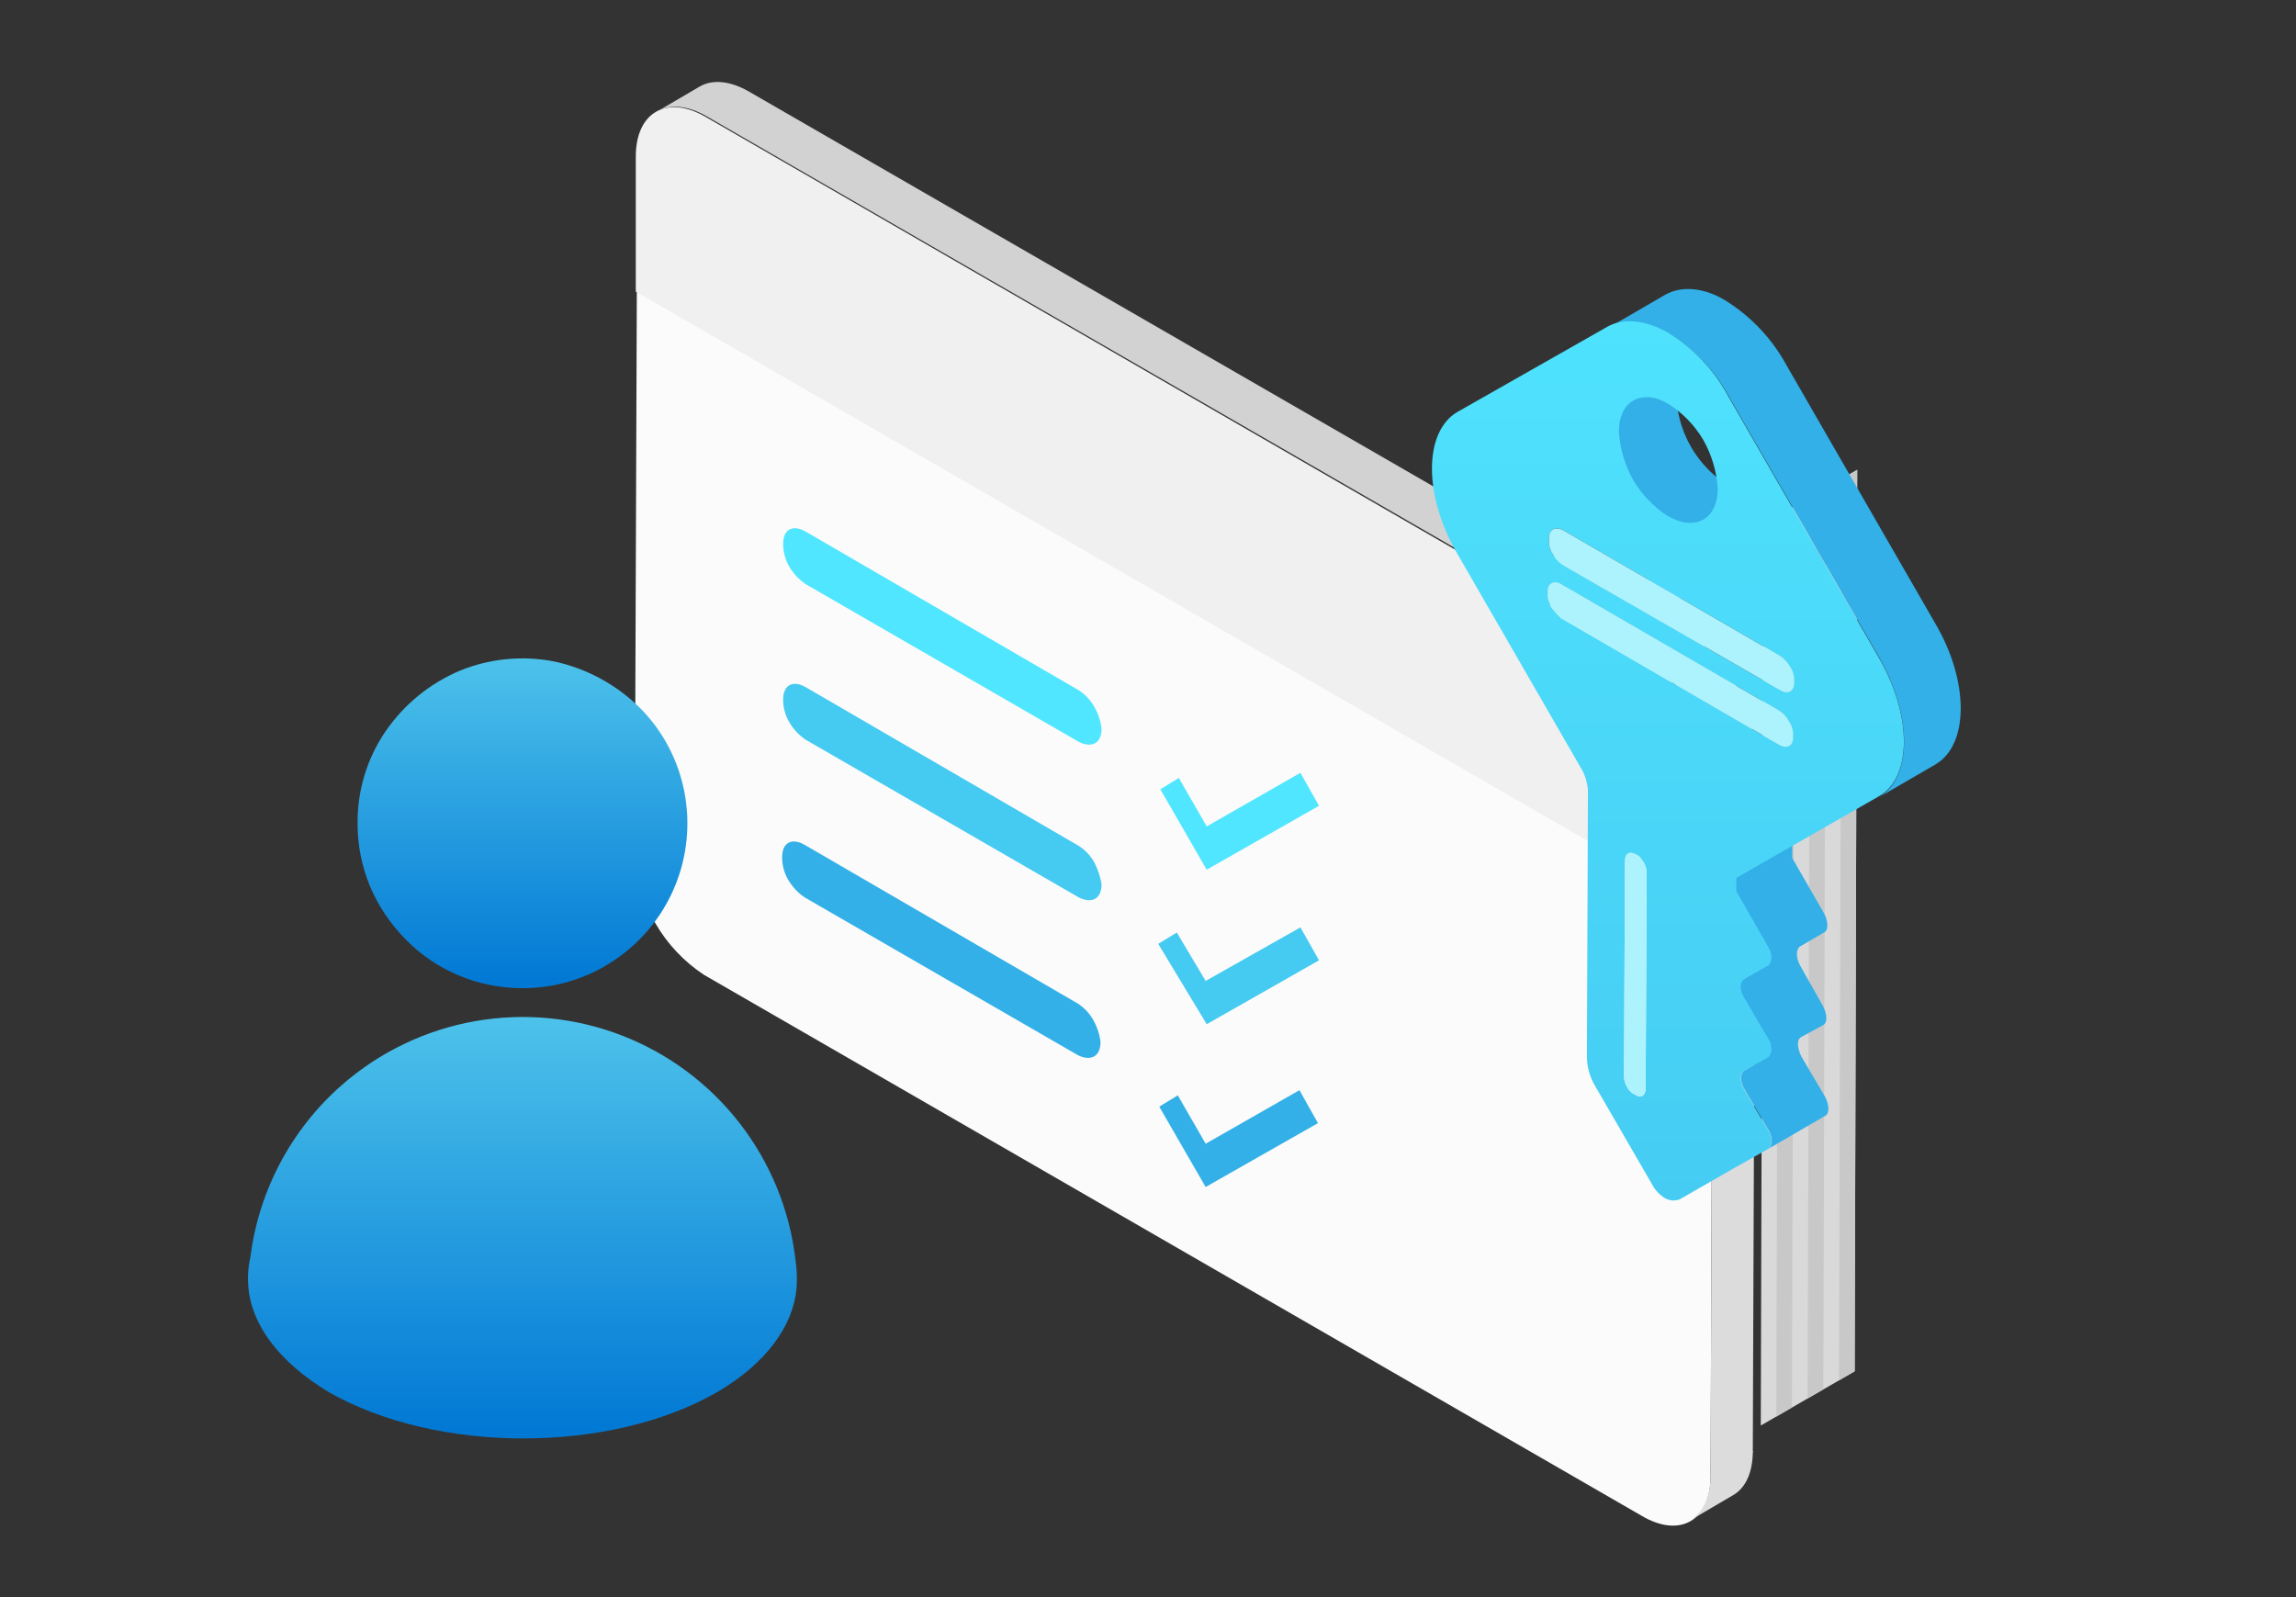 <svg width="46" height="32" viewBox="0 0 46 32" fill="none" xmlns="http://www.w3.org/2000/svg">
<rect x="0" y="0" width="46" height="32" fill="#333333" stroke="none"/>
<g clip-path="url(#clip0_1073_1049)">
<mask id="mask0_1073_1049" style="mask-type:luminance" maskUnits="userSpaceOnUse" x="0" y="0" width="46" height="32">
<path d="M45.419 0H0V32H45.419V0Z" fill="white"/>
</mask>
<g mask="url(#mask0_1073_1049)">
<path d="M35.328 10.5L37.209 9.413L37.158 27.476L35.277 28.562L35.328 10.5Z" fill="#D9D9D9"/>
<path d="M31.147 18.038V18.886L25.324 15.551V14.703L31.147 18.038ZM31.147 20.076V20.923L25.324 17.588V16.74L31.147 20.076ZM31.825 16.456V17.304L25.324 13.516V12.668L31.825 16.456Z" fill="#E2E2E2"/>
<path d="M35.639 10.32L35.953 10.139L35.901 28.201L35.588 28.383L35.639 10.32Z" fill="#C8C8C8"/>
<path d="M36.267 9.957L36.581 9.776L36.53 27.838L36.215 28.02L36.267 9.957Z" fill="#C8C8C8"/>
<path d="M36.895 9.595L37.209 9.413L37.158 27.475L36.844 27.657L36.895 9.595Z" fill="#C8C8C8"/>
<path d="M33.043 9.91L33.669 9.549L33.66 12.683L33.034 13.044L33.043 9.91V9.91Z" fill="#2195DC"/>
<path d="M30.623 8.52L31.251 8.158L33.669 9.549L33.043 9.91L30.623 8.52Z" fill="#32B0E7"/>
<path d="M16.805 12.175L18.186 11.372L20.478 12.696L19.098 13.498L16.805 12.175Z" fill="#0078D4"/>
<path d="M19.905 12.641L21.286 11.839L23.579 13.163L22.198 13.965L19.905 12.641Z" fill="#0078D4"/>
<path d="M22.985 20.186L24.367 19.384L26.659 20.707L25.278 21.51L22.985 20.186Z" fill="#0078D4"/>
<path d="M34.312 18.209L34.271 29.584C34.271 30.472 33.652 30.823 32.888 30.369L14.101 19.53C13.702 19.266 13.37 18.913 13.13 18.498C12.891 18.081 12.75 17.615 12.717 17.136L12.759 5.76L34.312 18.209Z" fill="#FBFBFB"/>
<path d="M33.879 30.452L34.725 29.956C34.973 29.812 35.118 29.502 35.118 29.068L34.271 29.564C34.271 30.018 34.106 30.307 33.879 30.452Z" fill="#DCDCDC"/>
<path d="M34.312 18.209L34.271 29.585L35.117 29.089L35.159 17.714L34.312 18.209Z" fill="#DCDCDC"/>
<path d="M32.929 13.192C33.328 13.457 33.66 13.81 33.899 14.225C34.138 14.642 34.279 15.107 34.312 15.587V18.292L12.738 5.843V3.138C12.738 2.25 13.357 1.899 14.121 2.333L32.929 13.192Z" fill="#F0F0F0"/>
<path d="M34.767 13.708C34.521 13.298 34.19 12.946 33.796 12.676L15.009 1.837C14.617 1.61 14.266 1.59 14.018 1.734L13.172 2.23C13.419 2.085 13.77 2.106 14.163 2.333L32.95 13.172C33.349 13.436 33.681 13.789 33.92 14.204C34.159 14.621 34.3 15.087 34.333 15.566V18.271L35.179 17.776V15.071C35.137 14.593 34.996 14.129 34.767 13.708Z" fill="#D2D2D2"/>
<path d="M21.616 13.832C21.744 13.916 21.85 14.029 21.925 14.163C22.001 14.296 22.05 14.444 22.07 14.596C22.07 14.906 21.863 14.988 21.616 14.865L16.145 11.706C16.009 11.615 15.897 11.495 15.814 11.355C15.733 11.217 15.69 11.06 15.69 10.901C15.69 10.591 15.897 10.508 16.145 10.653L21.616 13.832ZM26.054 15.484L26.426 16.145L24.176 17.425L23.247 15.814L23.618 15.587L24.176 16.558L26.054 15.484Z" fill="#50E6FF"/>
<path d="M21.595 20.108C21.723 20.192 21.83 20.305 21.904 20.439C21.98 20.573 22.029 20.72 22.049 20.872C22.049 21.182 21.843 21.265 21.595 21.141L16.124 17.982C15.989 17.891 15.876 17.771 15.794 17.631C15.712 17.494 15.669 17.337 15.67 17.177C15.67 16.867 15.876 16.785 16.124 16.929L21.595 20.108ZM26.034 21.843L26.405 22.503L24.155 23.783L23.226 22.173L23.597 21.946L24.155 22.916L26.034 21.843Z" fill="#32B0E7"/>
<path d="M21.616 16.95C21.744 17.033 21.85 17.146 21.925 17.28C21.995 17.416 22.044 17.563 22.07 17.714C22.07 18.023 21.863 18.106 21.616 17.982L16.145 14.823C16.009 14.733 15.897 14.613 15.814 14.472C15.733 14.335 15.69 14.178 15.69 14.018C15.69 13.709 15.897 13.626 16.145 13.77L21.616 16.95ZM26.054 18.581L26.426 19.241L24.176 20.521L23.205 18.911L23.577 18.684L24.155 19.654L26.054 18.581Z" fill="#45CAF2"/>
<path d="M15.938 25.249C15.824 24.252 15.438 23.305 14.824 22.511C14.21 21.718 13.391 21.107 12.454 20.745C11.518 20.384 10.501 20.286 9.512 20.461C8.524 20.637 7.603 21.079 6.848 21.74C5.837 22.627 5.185 23.853 5.017 25.187C4.972 25.383 4.958 25.585 4.976 25.786C5.038 26.55 5.595 27.293 6.586 27.892C8.754 29.13 12.222 29.13 14.369 27.892C15.36 27.314 15.897 26.55 15.959 25.806C15.973 25.62 15.966 25.433 15.938 25.249Z" fill="url(#paint0_linear_1073_1049)"/>
<path d="M10.467 19.799C11.122 19.802 11.762 19.607 12.305 19.241C12.847 18.879 13.27 18.364 13.52 17.761C13.77 17.159 13.835 16.495 13.709 15.855C13.583 15.213 13.267 14.622 12.8 14.163C12.332 13.707 11.745 13.392 11.107 13.254C10.47 13.129 9.809 13.193 9.208 13.44C8.606 13.696 8.09 14.118 7.721 14.658C7.353 15.199 7.158 15.841 7.164 16.495C7.162 16.928 7.247 17.356 7.412 17.755C7.581 18.156 7.827 18.52 8.134 18.828C8.439 19.14 8.804 19.386 9.208 19.551C9.607 19.716 10.035 19.8 10.467 19.799Z" fill="url(#paint1_linear_1073_1049)"/>
<path d="M36.528 20.538C36.611 20.497 36.611 20.332 36.528 20.166L36.074 19.361C35.992 19.217 35.971 19.052 36.053 18.969L36.549 18.68C36.632 18.639 36.632 18.474 36.549 18.308L35.909 17.194V16.925L34.773 17.586V17.854L35.413 18.969C35.452 19.019 35.474 19.079 35.478 19.141C35.482 19.204 35.466 19.266 35.434 19.32L34.939 19.609C34.835 19.671 34.835 19.836 34.939 20.001L35.413 20.806C35.452 20.856 35.474 20.916 35.478 20.979C35.482 21.041 35.466 21.104 35.434 21.157L34.959 21.446C34.856 21.508 34.856 21.674 34.959 21.839L35.434 22.644C35.517 22.788 35.517 22.953 35.434 23.015L36.57 22.355C36.652 22.314 36.652 22.148 36.57 21.983L36.095 21.178C36.012 21.013 35.992 20.848 36.074 20.786L36.528 20.538ZM38.772 12.49L35.799 7.329C35.512 6.798 35.092 6.35 34.581 6.028C34.147 5.76 33.693 5.719 33.363 5.905L32.227 6.565C32.558 6.379 33.012 6.441 33.445 6.689C33.961 7.005 34.382 7.454 34.663 7.99L37.636 13.151C38.318 14.328 38.318 15.587 37.636 15.979L38.772 15.319C39.453 14.927 39.453 13.646 38.772 12.49ZM33.549 10.426L33.611 10.447L33.652 10.467C33.672 10.467 33.693 10.488 33.714 10.488H34.023C34.044 10.488 34.044 10.488 34.065 10.467C34.085 10.467 34.085 10.467 34.106 10.447C34.127 10.447 34.127 10.426 34.147 10.426C34.249 10.355 34.329 10.258 34.38 10.146C34.431 10.033 34.45 9.909 34.436 9.786C34.44 9.716 34.433 9.647 34.416 9.579C33.985 9.234 33.698 8.741 33.611 8.196C33.56 8.154 33.505 8.12 33.445 8.093C33.156 7.928 32.774 7.896 32.609 8.019L32.589 8.04C32.583 8.04 32.578 8.042 32.574 8.046C32.57 8.05 32.568 8.055 32.568 8.061L32.547 8.081C32.547 8.102 32.527 8.102 32.527 8.123L32.506 8.143C32.506 8.164 32.485 8.164 32.485 8.185C32.485 8.205 32.465 8.205 32.465 8.226C32.462 8.242 32.455 8.256 32.444 8.267C32.444 8.288 32.423 8.288 32.423 8.308C32.423 8.329 32.403 8.35 32.403 8.37V8.412C32.404 8.441 32.397 8.469 32.382 8.494V8.618C32.394 8.979 32.482 9.333 32.64 9.658C32.813 9.951 33.549 10.426 33.549 10.426Z" fill="#32B0E7"/>
<path d="M37.636 15.959L34.787 17.59V17.858L35.427 18.973C35.51 19.117 35.51 19.283 35.427 19.345L34.952 19.613C34.849 19.675 34.849 19.84 34.952 20.005L35.427 20.81C35.51 20.955 35.51 21.12 35.427 21.182L34.952 21.45C34.849 21.512 34.849 21.677 34.952 21.843L35.427 22.648C35.51 22.792 35.51 22.957 35.427 23.019L34.766 23.391L33.652 24.031C33.605 24.048 33.556 24.055 33.507 24.052C33.457 24.047 33.408 24.034 33.362 24.01C33.248 23.941 33.155 23.841 33.094 23.721L31.959 21.76C31.854 21.585 31.797 21.386 31.794 21.182L31.814 15.855C31.808 15.688 31.758 15.524 31.67 15.381L29.192 11.086C28.511 9.91 28.532 8.65 29.192 8.258L32.206 6.545C32.537 6.359 32.991 6.421 33.425 6.668C33.94 6.984 34.361 7.434 34.642 7.969L37.615 13.13C38.317 14.307 38.317 15.587 37.636 15.959ZM33.425 8.093C32.888 7.783 32.434 8.031 32.434 8.65C32.457 8.991 32.555 9.323 32.722 9.621C32.896 9.914 33.136 10.162 33.425 10.343C33.961 10.653 34.415 10.405 34.415 9.786C34.392 9.445 34.294 9.113 34.126 8.816C33.953 8.522 33.713 8.274 33.425 8.093ZM31.277 12.387L35.654 14.927C35.799 15.009 35.922 14.947 35.922 14.782V14.72C35.924 14.624 35.895 14.53 35.84 14.452C35.796 14.369 35.732 14.298 35.654 14.245L31.277 11.706C31.133 11.623 31.009 11.685 31.009 11.85V11.912C31.008 12.008 31.037 12.102 31.092 12.181C31.148 12.254 31.21 12.323 31.277 12.387ZM31.03 10.777V10.839C31.028 10.935 31.057 11.029 31.112 11.107C31.163 11.185 31.226 11.255 31.298 11.314L35.675 13.832C35.819 13.915 35.943 13.853 35.943 13.688V13.626C35.945 13.53 35.916 13.436 35.861 13.357C35.816 13.275 35.752 13.204 35.675 13.151L31.298 10.612C31.154 10.55 31.03 10.612 31.03 10.777ZM32.97 21.801L32.991 17.486C32.988 17.388 32.952 17.293 32.888 17.218C32.862 17.169 32.817 17.132 32.764 17.115C32.661 17.053 32.557 17.094 32.557 17.239L32.537 21.554C32.535 21.634 32.557 21.712 32.599 21.781C32.63 21.843 32.681 21.894 32.743 21.925C32.867 22.008 32.97 21.966 32.97 21.801Z" fill="url(#paint2_linear_1073_1049)"/>
<path d="M31.277 12.387L35.654 14.926C35.799 15.009 35.923 14.947 35.923 14.782V14.72C35.924 14.624 35.895 14.53 35.84 14.452C35.796 14.369 35.732 14.298 35.654 14.245L31.277 11.706C31.133 11.623 31.009 11.685 31.009 11.85V11.912C31.008 12.008 31.037 12.102 31.092 12.181C31.148 12.254 31.211 12.323 31.277 12.387ZM31.03 10.777V10.839C31.028 10.935 31.057 11.029 31.112 11.107C31.157 11.19 31.221 11.261 31.298 11.313L35.675 13.832C35.819 13.915 35.943 13.853 35.943 13.688V13.626C35.945 13.53 35.916 13.436 35.861 13.357C35.816 13.275 35.752 13.204 35.675 13.151L31.298 10.612C31.154 10.55 31.03 10.612 31.03 10.777ZM32.97 21.801L32.991 17.486C32.988 17.388 32.952 17.293 32.888 17.218C32.846 17.177 32.826 17.135 32.764 17.115C32.661 17.053 32.557 17.094 32.557 17.239L32.537 21.553C32.535 21.634 32.557 21.712 32.599 21.781C32.63 21.843 32.681 21.894 32.743 21.925C32.867 22.008 32.97 21.966 32.97 21.801Z" fill="#ACF3FD"/>
</g>
</g>
<defs>
<linearGradient id="paint0_linear_1073_1049" x1="10.464" y1="20.381" x2="10.464" y2="28.819" gradientUnits="userSpaceOnUse">
<stop stop-color="#4DC2EB"/>
<stop offset="1" stop-color="#0078D4"/>
</linearGradient>
<linearGradient id="paint1_linear_1073_1049" x1="10.465" y1="13.193" x2="10.465" y2="19.8" gradientUnits="userSpaceOnUse">
<stop stop-color="#4DC2EB"/>
<stop offset="1" stop-color="#0078D4"/>
</linearGradient>
<linearGradient id="paint2_linear_1073_1049" x1="33.417" y1="1.052" x2="33.417" y2="25.683" gradientUnits="userSpaceOnUse">
<stop offset="0.09" stop-color="#50E6FF"/>
<stop offset="1" stop-color="#45CAF2"/>
</linearGradient>
<clipPath id="clip0_1073_1049">
<rect width="45.419" height="32" fill="white"/>
</clipPath>
</defs>
</svg>
